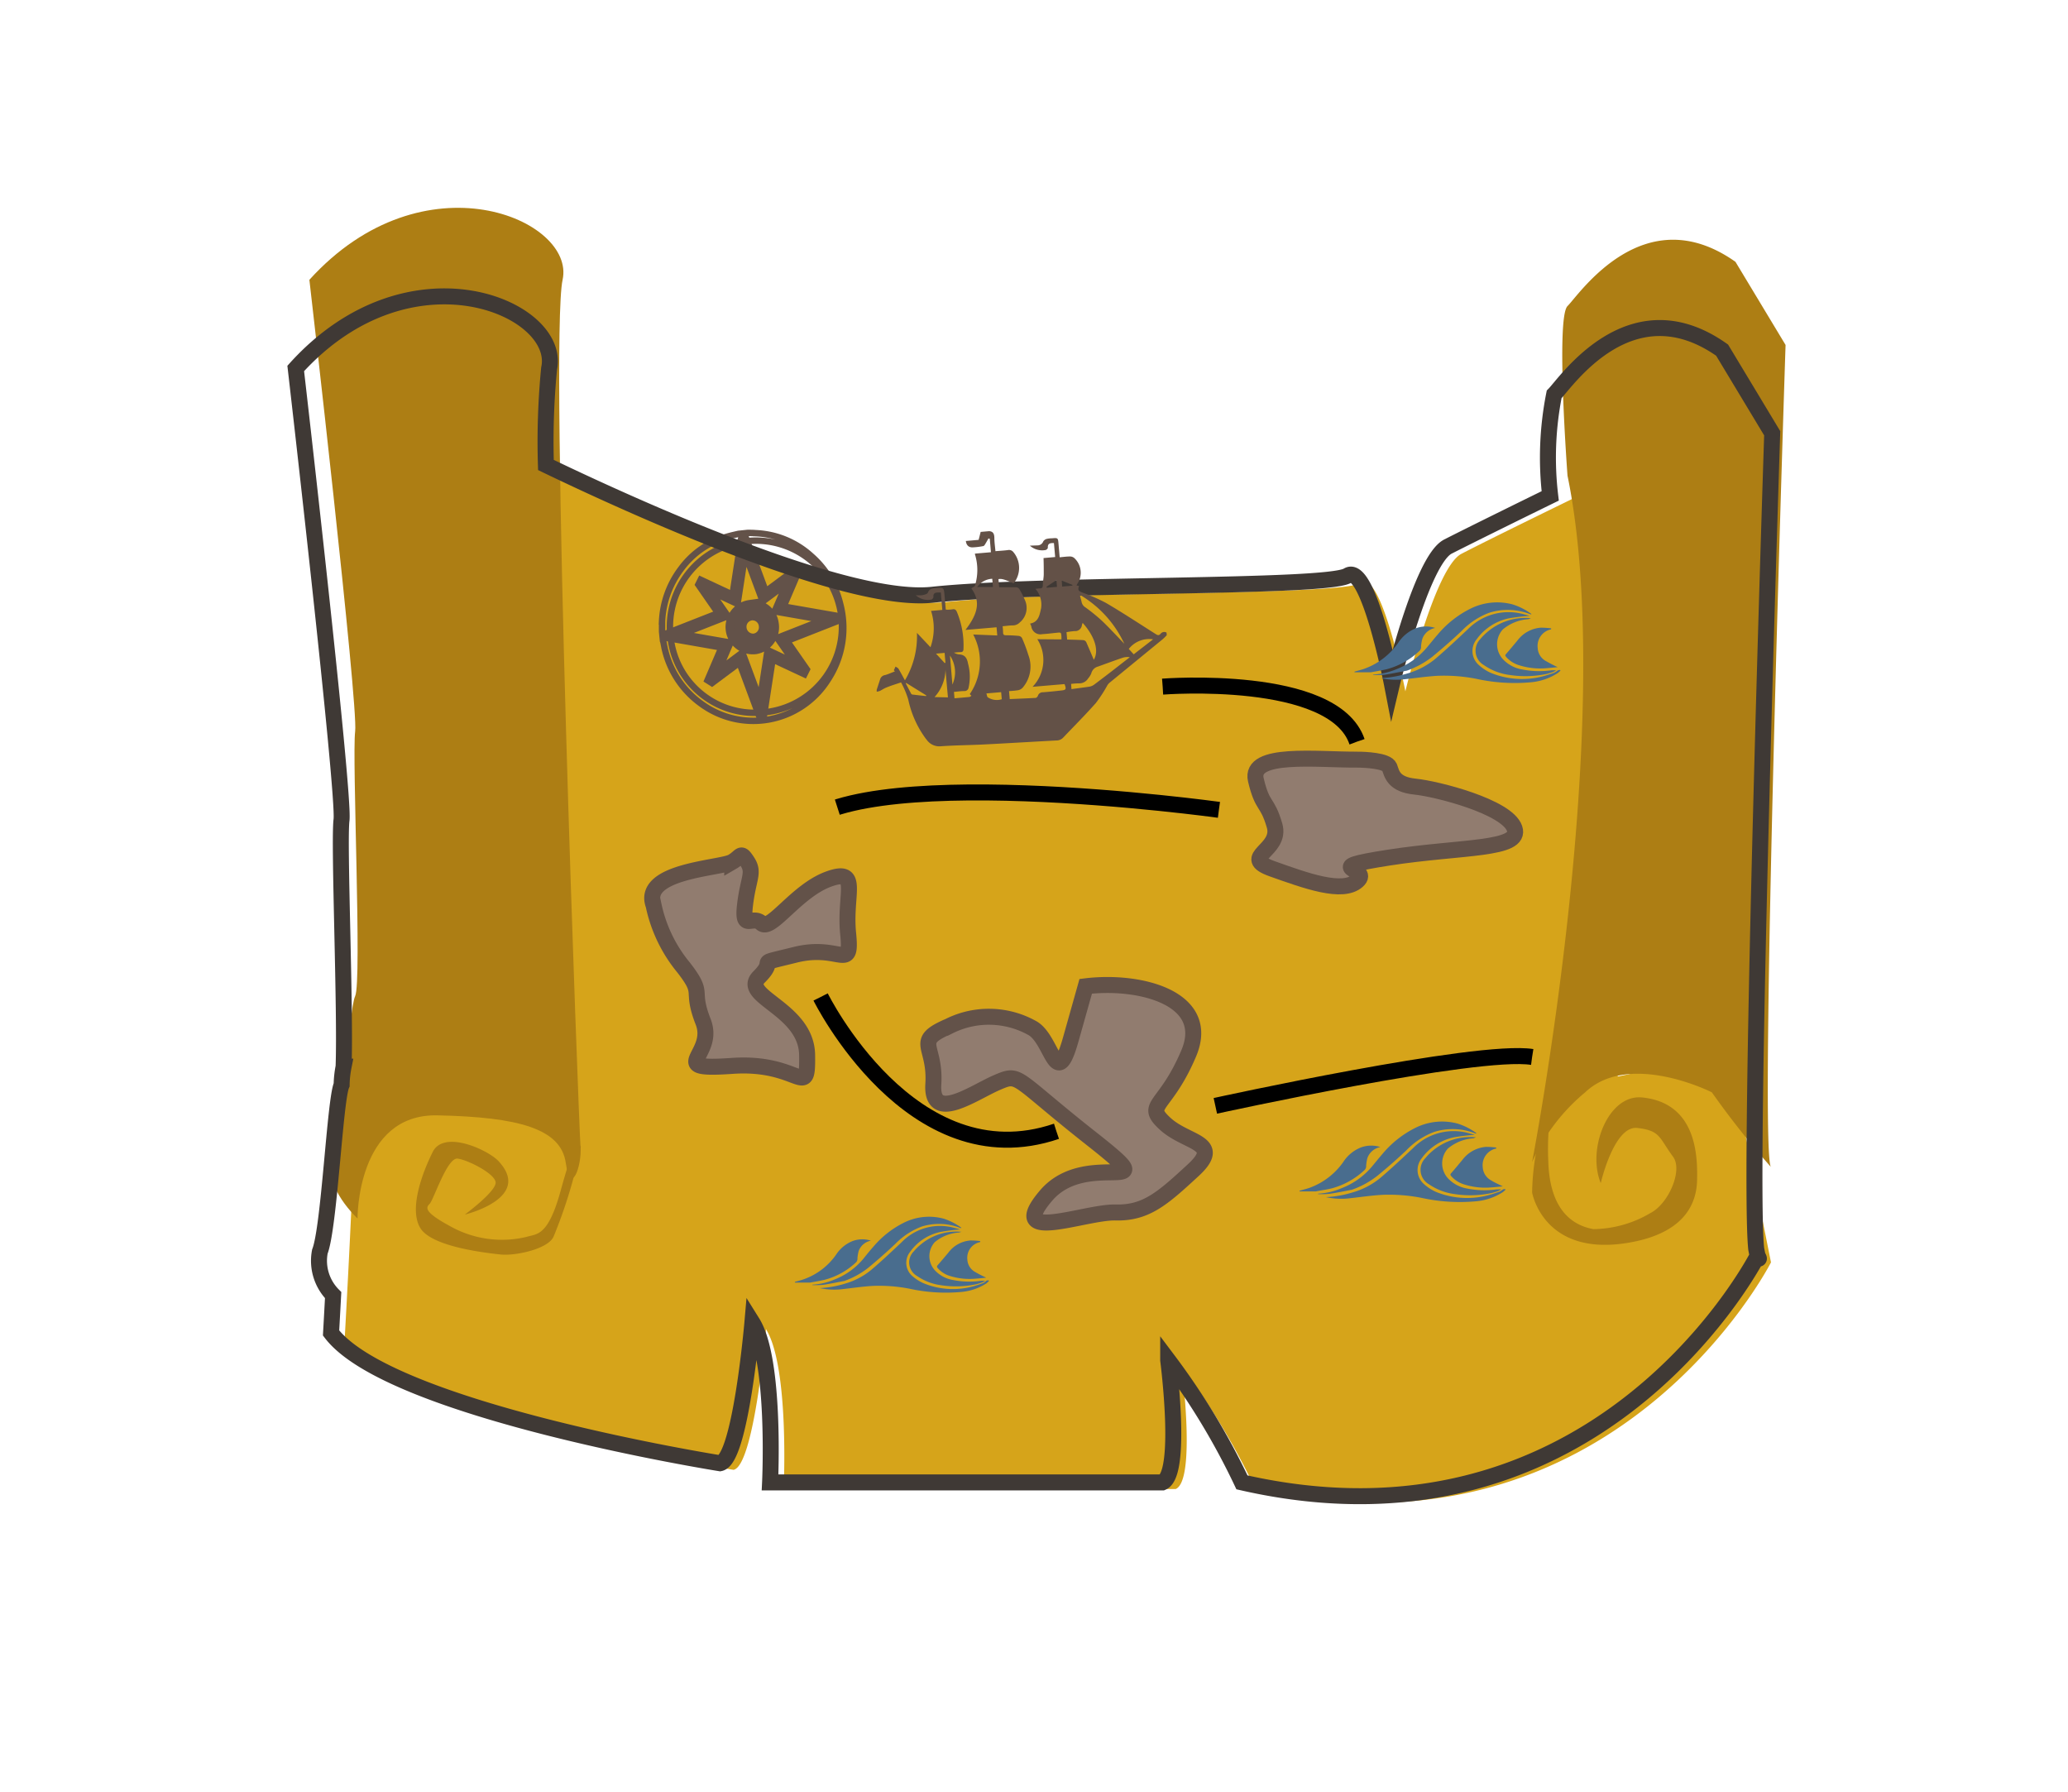 <svg height="56.04" viewBox="0 0 64.69 56.04" width="64.69" xmlns="http://www.w3.org/2000/svg" xmlns:xlink="http://www.w3.org/1999/xlink"><filter id="a" filterUnits="userSpaceOnUse" height="53.267" width="62.612" x="1.784" y="2.743"><feOffset dy="3"/><feGaussianBlur result="blur" stdDeviation="3"/><feFlood flood-opacity=".161"/><feComposite in2="blur" operator="in"/><feComposite in="SourceGraphic"/></filter><filter id="b" filterUnits="userSpaceOnUse" height="56.04" width="64.69" x="0" y="0"><feOffset dy="3"/><feGaussianBlur result="blur-2" stdDeviation="3"/><feFlood flood-opacity=".161"/><feComposite in2="blur-2" operator="in"/><feComposite in="SourceGraphic"/></filter><g filter="url(#a)" transform="translate(.001 .003)"><path d="m71.883 119.982s9.77 4.955 13.18 4.595 12.35-.185 12.994-.6 1.384 3.393 1.384 3.393.923-3.867 1.751-4.3 3.6-1.782 3.6-1.782l1.291 7.554v10.574l3.488-.721 1.307 6.535s-4.906 9.645-16.129 7.087a22.058 22.058 0 0 0 -2.307-3.821s.461 3.547-.185 3.822h-12.264s.185-3.815-.553-5c0 0-.368 4.273-1.014 4.4 0 0-10.321-1.637-12.166-4.075 0 0 .331-5.825.331-7.76s2.711-6.288 2.527-9.974.645-7.682.553-8.633 0-3.8 0-3.8z" fill="#d6a41a" transform="translate(-55.48 -108.75)"/></g><path d="m550.449 108.69s-.369-4.939 0-5.305 2.383-3.411 5.254-1.384l1.567 2.6s-.83 25.074-.461 25.707a27.333 27.333 0 0 1 -1.845-2.332s-2.581-1.307-3.963 0a6.074 6.074 0 0 0 -1.659 2.178s2.674-13.854 1.107-21.464z" fill="#ad7e14" transform="translate(-501.415 -93.812)"/><path d="m549.064 452.92s.341 1.99 2.949 1.582c1.868-.293 2.2-1.283 2.212-1.98.014-.727-.008-2.407-1.726-2.575-1.059-.1-1.724 1.619-1.288 2.679 0 0 .415-1.807 1.143-1.724s.673.294 1.119.9c.315.424-.148 1.482-.714 1.764a3.578 3.578 0 0 1 -1.777.5c-.56-.1-1.375-.5-1.413-2.149a8.21 8.21 0 0 1 .15-1.967 7.631 7.631 0 0 0 -.655 2.97z" fill="#ad7e14" transform="translate(-501.137 -415.623)"/><path d="m96.75 470.533s2.135-.512 1.054-1.672c-.329-.352-1.707-.989-2.057-.289s-.752 1.827-.377 2.4 2.037.759 2.5.809 1.514-.175 1.664-.576a15.219 15.219 0 0 0 .846-2.8c-.13-.118-.235-.06-.635 1.392s-.759 1.332-1.059 1.432a3.3 3.3 0 0 1 -2.279-.271c-.952-.5-.881-.637-.756-.763s.55-1.461.876-1.413 1.136.454 1.186.73-.963 1.021-.963 1.021z" fill="#ad7e14" transform="translate(-82.21 -432.545)"/><path d="m51.88 90.577s1.534 13.3 1.432 14.122.215 7.821 0 8.282-.384 4.449-.681 5.215.755 1.739.755 1.739-.028-3.278 2.5-3.225 3.861.412 4.014 1.485.512.1.461-.511-.973-25.225-.56-27.108-4.342-3.946-7.921.001z" fill="#ad7e14" transform="translate(-42.202 -81.826)"/><path d="m198.034 220.57c.087 0 .173 0 .26.008a2.749 2.749 0 0 1 1.735.717 2.868 2.868 0 0 1 .9 1.479 2.945 2.945 0 0 1 -.39 2.4 2.753 2.753 0 0 1 -3.953.739 2.9 2.9 0 0 1 -1.126-1.659c-.022-.082-.035-.165-.052-.248 0-.021-.012-.042-.018-.062l-.029-.288c0-.022 0-.043 0-.065v-.253a2.938 2.938 0 0 1 .585-1.633 2.742 2.742 0 0 1 1.554-1.046c.084-.022.168-.04.252-.06zm.432 5.618a2.691 2.691 0 1 0 -2.845-2.412 2.647 2.647 0 0 0 2.845 2.412z" fill="none" stroke="#635249" stroke-miterlimit="10" stroke-width=".2" transform="translate(-174.651 -203.902)"/><path d="m202.448 226.465 1.717.3v.015l-1.624.638.659.947-.006.012-1.028-.48c-.092.6-.183 1.189-.274 1.781h-.013l-.627-1.691-.909.677-.011-.007.455-1.063-1.717-.3v-.014l1.623-.637-.658-.948.006-.012 1.028.48.274-1.781h.013l.627 1.691.909-.676.01.007zm-.913-.081a.653.653 0 0 0 .181 1.294.653.653 0 0 0 .521-.749.626.626 0 0 0 -.7-.545z" fill="none" stroke="#635249" stroke-miterlimit="10" stroke-width=".4" transform="translate(-178.076 -207.419)"/><path d="m227.923 253.907a.4.4 0 0 1 -.346.444.41.41 0 0 1 -.437-.368.4.4 0 0 1 .35-.444.4.4 0 0 1 .433.368z" fill="none" stroke="#635249" stroke-miterlimit="10" stroke-width=".4" transform="translate(-203.986 -234.335)"/><g filter="url(#b)" transform="translate(.001 .003)"><path d="m92.136 115.028c-.263-2.439.5-25.51.5-25.51l-1.567-2.6c-2.867-2.027-4.885 1.014-5.254 1.384a10.141 10.141 0 0 0 -.123 3.175c-.8.391-2.561 1.258-3.2 1.585-.83.426-1.751 4.3-1.751 4.3s-.737-3.8-1.384-3.393-9.585.235-12.994.6c-2.711.286-9.442-2.786-12.087-4.059a23.594 23.594 0 0 1 .1-3.019c.408-1.888-4.348-3.951-7.926 0 0 0 1.534 13.3 1.432 14.122-.088.7.131 5.935.065 7.715a3.164 3.164 0 0 0 -.061.568c-.209.461-.384 4.449-.681 5.216a1.525 1.525 0 0 0 .415 1.362c-.038.715-.065 1.183-.065 1.183 1.845 2.434 12.166 4.075 12.166 4.075.645-.13 1.014-4.4 1.014-4.4.737 1.181.553 5 .553 5h12.269c.645-.275.185-3.822.185-3.822a22.029 22.029 0 0 1 2.307 3.82c10.824 2.469 15.771-6.415 16.111-7.05.068.077.084.077.018-.036z" fill="none" stroke="#3f3935" stroke-miterlimit="10" stroke-width=".5" transform="translate(-37.2 -78.97)"/></g><path d="m442.346 313.977c-1.263.008-3.391-.257-3.181.632s.351.631.584 1.426-1.123.983-.07 1.356 2.2.8 2.666.374-1.286-.374.982-.725 4.163-.231 3.929-.912-2.432-1.239-3.11-1.307-.725-.4-.8-.607-.79-.238-1-.237z" fill="#917c6f" transform="translate(-399.698 -290.099)"/><path d="m439.975 312.4c-1.262.008-3.391-.257-3.18.632s.351.631.584 1.426-1.123.982-.07 1.356 2.2.795 2.666.374-1.286-.374.983-.725 4.163-.231 3.929-.912-2.433-1.239-3.111-1.307-.725-.4-.8-.608-.79-.236-1.001-.236z" fill="none" stroke="#635249" stroke-miterlimit="10" stroke-width=".5" transform="translate(-397.51 -288.641)"/><path d="m194.7 353.636c-.351.2-2.858.271-2.46 1.355a4.522 4.522 0 0 0 .936 1.946c.69.887.2.64.615 1.7s-1.233 1.531.91 1.377 2.365 1.109 2.34-.344-2.119-1.823-1.5-2.439-.271-.345 1.133-.692 1.774.567 1.651-.665.394-2.07-.615-1.7-1.8 1.655-2.1 1.381-.615.271-.517-.567.3-1.009.077-1.355-.176-.17-.47.003z" fill="#917c6f" transform="translate(-171.73 -326.551)"/><path d="m193.869 351.971c-.351.205-2.858.271-2.46 1.355a4.522 4.522 0 0 0 .936 1.946c.69.887.2.64.615 1.7s-1.23 1.528.912 1.38 2.364 1.108 2.34-.345-2.118-1.823-1.5-2.439-.271-.344 1.133-.692 1.774.567 1.65-.665.394-2.069-.615-1.7-1.8 1.651-2.094 1.38-.615.271-.517-.567.3-1.01.077-1.355-.182-.169-.477.002z" fill="none" stroke="#635249" stroke-miterlimit="10" stroke-width=".5" transform="translate(-170.964 -325.015)"/><path d="m310.4 406.275c1.684-.207 3.957.363 3.221 2.1s-1.409 1.58-.735 2.2 1.832.57.877 1.451-1.473 1.347-2.431 1.321-3.471 1-2.176-.524 3.9.16 1.429-1.781-2.23-2.072-2.957-1.761-2.072 1.295-1.994.052-.647-1.321.492-1.813a2.78 2.78 0 0 1 2.59.052c.647.337.751 2.02 1.218.362z" fill="#917c6f" transform="translate(-276.298 -375.291)"/><path d="m308.646 404.512c1.684-.208 3.957.363 3.221 2.1s-1.409 1.58-.735 2.2 1.832.57.877 1.451-1.473 1.348-2.431 1.323-3.471 1-2.176-.524 3.893.161 1.428-1.781-2.23-2.072-2.957-1.761-2.072 1.295-1.994.052-.647-1.321.492-1.813a2.781 2.781 0 0 1 2.59.052c.647.337.751 2.021 1.217.363z" fill="none" stroke="#635249" stroke-miterlimit="10" stroke-width=".5" transform="translate(-274.683 -373.664)"/><path d="m262.674 326.682s-11.763-1.626-13.264.742" fill="none" stroke="#000" stroke-dasharray="12" stroke-miterlimit="10" stroke-width=".5" transform="translate(-224.545 -301.353)"/><path d="m259.9 409.36s2.836 5.744 7.375 4.2" fill="none" stroke="#000" stroke-dasharray="12" stroke-miterlimit="10" stroke-width=".5" transform="translate(-234.229 -378.177)"/><path d="m420.49 434.941s8.2-1.8 9.909-1.529" fill="none" stroke="#000" stroke-dasharray="12" stroke-miterlimit="10" stroke-width=".5" transform="translate(-382.472 -400.354)"/><path d="m285.86 219.883.264-.023c.13.008.161.089.164.205 0 .141.022.281.034.421.143-.012.269-.018.393-.035a.171.171 0 0 1 .168.064.768.768 0 0 1 .008.976c-.3-.128-.376-.149-.475-.131l.022.253h.518a.145.145 0 0 1 .107.048 2.779 2.779 0 0 1 .181.354.59.59 0 0 1 -.161.7.3.3 0 0 1 -.207.092c-.108 0-.215.017-.33.027a1.9 1.9 0 0 1 .015.194c0 .068.028.088.091.088.132 0 .264.007.4.02a.139.139 0 0 1 .1.065 4.843 4.843 0 0 1 .2.533 1.013 1.013 0 0 1 -.181 1.024.265.265 0 0 1 -.143.077 2.813 2.813 0 0 1 -.281.027l.022.25c.273-.012.538-.022.809-.037.026 0 .061-.038.072-.066a.154.154 0 0 1 .154-.11c.193-.014.384-.035.579-.056.148-.015.162-.042.1-.2l-1 .085a1.211 1.211 0 0 0 .149-1.489l.755.006v-.077c-.009-.145-.009-.145-.154-.13s-.3.035-.446.043a.287.287 0 0 1 -.344-.246.667.667 0 0 0 -.038-.085c.272-.045.3-.283.345-.479a.748.748 0 0 0 -.179-.609c.048 0 .09-.012.133-.011.067 0 .1-.023.1-.095 0-.115.027-.231.029-.345 0-.168 0-.337-.007-.51l.364-.032-.038-.437c-.108 0-.2 0-.191.148 0 .021-.036.057-.062.068a.576.576 0 0 1 -.5-.135l.231-.008a.193.193 0 0 0 .189-.128.193.193 0 0 1 .113-.077.8.8 0 0 1 .162-.017c.179-.016.185-.012.2.163.012.141.025.281.037.431.125-.011.231-.027.334-.025a.2.2 0 0 1 .135.06.624.624 0 0 1 .081.8c-.008.014-.013.029-.022.048l.077.012c-.041.135-.023.154.108.209a5.6 5.6 0 0 1 .735.323c.527.308 1.039.647 1.556.974.059.038.1.054.154-.011a.145.145 0 0 1 .185-.035l.007.081a1.629 1.629 0 0 1 -.121.121l-1.672 1.37a.308.308 0 0 0 -.065.077 4.355 4.355 0 0 1 -.36.554c-.328.371-.68.722-1.022 1.082a.285.285 0 0 1 -.208.089c-.75.04-1.5.086-2.25.124-.461.024-.918.025-1.375.058a.482.482 0 0 1 -.442-.211c-.006-.008-.014-.015-.02-.023a3.153 3.153 0 0 1 -.551-1.226 2.8 2.8 0 0 0 -.226-.538c-.162.055-.314.1-.461.161-.071.027-.134.073-.2.105a.489.489 0 0 1 -.1.025v-.062c.035-.109.072-.218.107-.327a.188.188 0 0 1 .154-.131c.105-.029.206-.077.308-.115l-.033-.036.053-.115c.032.023.077.04.094.071.068.114.128.231.2.359a2.691 2.691 0 0 0 .375-1.484l.424.449a1.778 1.778 0 0 0 .018-1.136l.352-.031-.047-.545h-.072c-.091 0-.173.014-.158.142a.126.126 0 0 1 -.055.077.56.56 0 0 1 -.5-.135 1.142 1.142 0 0 0 .206 0c.062-.013.158-.035.173-.077.048-.128.145-.137.251-.145.251-.018.251-.018.272.234.013.148.026.3.038.437l.04.006c.061 0 .122-.005.183-.014s.094.015.123.077a2.72 2.72 0 0 1 .208 1.164c0 .077-.035.1-.105.1s-.128.01-.192.015a.375.375 0 0 0 .154.055c.192.007.256.12.287.293a1.559 1.559 0 0 1 .016.746.127.127 0 0 1 -.135.108c-.108 0-.215.017-.323.026l.017.2c.161-.014.314-.025.466-.042.022 0 .042-.024.064-.036l-.052-.053a1.8 1.8 0 0 0 .107-1.864l.753.03-.022-.256-.973.083c.321-.422.524-.84.183-1.3.047-.034.111-.057.114-.086a1.653 1.653 0 0 0 0-.979v-.022l.5-.043-.018-.214-.018-.206-.041-.012c-.029.051-.056.1-.088.154-.02.032-.042.077-.071.085a2.152 2.152 0 0 1 -.344.041c-.119 0-.188-.068-.205-.2l.4-.035zm2.84 4.917c.195-.027.379-.049.563-.077a.345.345 0 0 0 .145-.062c.266-.2.529-.4.793-.608l.324-.251a.5.5 0 0 0 -.217.015c-.26.088-.517.184-.776.277a.292.292 0 0 0 -.211.211.56.56 0 0 1 -.1.161.324.324 0 0 1 -.291.154 1.866 1.866 0 0 0 -.241.018zm.7-.919c.185-.317-.013-.778-.35-1.153-.008.025-.018.046-.023.068a.21.21 0 0 1 -.225.189 2.114 2.114 0 0 0 -.257.034l.02.231c.175.005.342.008.507.018a.121.121 0 0 1 .088.058c.083.186.161.374.238.553zm.953-.5a3.466 3.466 0 0 0 -1.393-1.532c.024.1.045.164.058.231a.255.255 0 0 0 .119.164 5.638 5.638 0 0 1 .521.423c.239.229.463.474.694.713zm.9-.138a.811.811 0 0 0 -.76.3l.154.169zm-6.834 1.806.417.01-.077-.863a1.315 1.315 0 0 1 -.341.852zm2.081-.154-.461.04c.017.048.019.108.046.123a.514.514 0 0 0 .435.058zm-2.97-.288-.015.011c.057.109.113.218.171.327a.058.058 0 0 0 .039.025c.142.017.284.032.427.048l.006-.022zm2.22-3h.494l-.022-.258a.615.615 0 0 0 -.472.257zm-.774 3.05a.934.934 0 0 0 -.077-.907zm-.242-.672.024-.01-.026-.308-.269.023zm3.514-2.383-.018-.21-.315.208.015.029zm.16-.009.317-.028.008-.024-.337-.136z" fill="#635147" transform="translate(-255.183 -203.247)"/><path d="m399.05 282.706s5.352-.417 6.079 1.721" fill="none" stroke="#000" stroke-dasharray="12" stroke-miterlimit="10" stroke-width=".5" transform="translate(-362.68 -261.231)"/><g fill="#496d8e"><path d="m493.354 254.6.061-.01.015.023a.934.934 0 0 1 -.087.077 1.834 1.834 0 0 1 -.828.286 5.574 5.574 0 0 1 -1.724-.108 5.228 5.228 0 0 0 -1.23-.092c-.332.021-.663.07-.994.105a2.236 2.236 0 0 1 -.757-.033 3.436 3.436 0 0 0 .837-.148 2.409 2.409 0 0 0 .866-.454c.353-.3.687-.615 1.023-.931a1.779 1.779 0 0 1 1.734-.469c.072.018.143.038.2.054a6.487 6.487 0 0 0 -.654.077 1.665 1.665 0 0 0 -1.01.658.581.581 0 0 0 .085.816 1.4 1.4 0 0 0 .358.231 2.574 2.574 0 0 0 1.758.072c.077-.026.158-.048.231-.077a.739.739 0 0 0 .116-.077z" transform="translate(-444.616 -233.638)"/><path d="m485.654 250.955c-.235.044-.467.094-.7.129a2.756 2.756 0 0 1 -.357.007s0 0 0-.006a.007.007 0 0 1 0-.007 2.209 2.209 0 0 0 .737-.171 2.343 2.343 0 0 0 .956-.688c.109-.131.215-.265.328-.394a3.2 3.2 0 0 1 1.028-.81 1.874 1.874 0 0 1 1.316-.131 2 2 0 0 1 .589.3c-.008.006-.01.01-.012.01-.019 0-.038-.009-.057-.015a1.927 1.927 0 0 0 -1.251-.035 2.338 2.338 0 0 0 -.87.575c-.294.278-.6.544-.91.8a2.781 2.781 0 0 1 -.797.436z" transform="translate(-441.644 -229.98)"/><path d="m528.077 255.261a1.384 1.384 0 0 0 -.8.321.69.69 0 0 0 .023.951 1.062 1.062 0 0 0 .583.3 2.731 2.731 0 0 0 .9.028c.054-.006.108 0 .162-.007a.476.476 0 0 1 -.088.056c-.065.025-.134.042-.2.061a3.232 3.232 0 0 1 -1.163.035 1.808 1.808 0 0 1 -.807-.308.519.519 0 0 1 -.109-.82 1.607 1.607 0 0 1 .21-.212 1.837 1.837 0 0 1 1.37-.437z" transform="translate(-480.267 -235.895)"/><path d="m539.893 259.19a.529.529 0 0 0 -.421.581.493.493 0 0 0 .271.419 3.914 3.914 0 0 0 .356.183c-.132.012-.25.025-.367.034a2.188 2.188 0 0 1 -.86-.1.872.872 0 0 1 -.385-.251c-.03-.035-.042-.059 0-.1.118-.134.231-.271.347-.41a1.01 1.01 0 0 1 .74-.408 2.618 2.618 0 0 1 .319.022z" transform="translate(-491.371 -239.507)"/><path d="m477.591 260.057h-.511v-.02c.1-.03.211-.055.313-.092a2.2 2.2 0 0 0 1.055-.809 1.183 1.183 0 0 1 .56-.458.923.923 0 0 1 .6-.008.528.528 0 0 0 -.405.344 1.307 1.307 0 0 0 -.04.241.165.165 0 0 1 -.058.141 2.393 2.393 0 0 1 -1.011.564c-.166.04-.335.065-.503.097z" transform="translate(-434.711 -239.03)"/><path d="m264.769 504.162.058-.008.014.022a.938.938 0 0 1 -.082.077 1.723 1.723 0 0 1 -.777.266 5.311 5.311 0 0 1 -1.624-.1 4.949 4.949 0 0 0 -1.158-.088c-.313.019-.624.065-.936.1a2.121 2.121 0 0 1 -.714-.032 3.186 3.186 0 0 0 .788-.139 2.275 2.275 0 0 0 .816-.427c.332-.28.647-.58.964-.877a1.668 1.668 0 0 1 1.633-.442c.068.016.135.035.191.051a6.021 6.021 0 0 0 -.615.077 1.568 1.568 0 0 0 -.95.62.549.549 0 0 0 .077.769 1.365 1.365 0 0 0 .338.215 2.4 2.4 0 0 0 1.656.068c.077-.025.148-.046.22-.077a.591.591 0 0 0 .101-.075z" transform="translate(-233.905 -464.112)"/><path d="m257.526 500.762c-.221.042-.441.089-.663.121a2.441 2.441 0 0 1 -.336.007v-.005a.029.029 0 0 1 0-.007 2.07 2.07 0 0 0 .692-.161 2.213 2.213 0 0 0 .9-.646c.1-.124.2-.25.308-.371a3.011 3.011 0 0 1 .968-.763 1.762 1.762 0 0 1 1.24-.123 1.952 1.952 0 0 1 .554.284l-.01.01c-.018 0-.036-.008-.054-.015a1.821 1.821 0 0 0 -1.179-.032 2.253 2.253 0 0 0 -.82.538c-.277.261-.564.514-.857.756a2.623 2.623 0 0 1 -.743.407z" transform="translate(-231.115 -460.698)"/><path d="m297.471 504.829a1.307 1.307 0 0 0 -.75.3.654.654 0 0 0 .022.9 1 1 0 0 0 .549.284 2.585 2.585 0 0 0 .85.027c.051-.006.1 0 .154-.007a.424.424 0 0 1 -.083.053c-.062.023-.125.039-.188.058a3.038 3.038 0 0 1 -1.1.033 1.7 1.7 0 0 1 -.76-.291.487.487 0 0 1 -.1-.769 1.62 1.62 0 0 1 .2-.2 1.731 1.731 0 0 1 1.291-.411z" transform="translate(-267.48 -466.279)"/><path d="m308.608 508.506a.5.5 0 0 0 -.4.547.469.469 0 0 0 .255.394 3.675 3.675 0 0 0 .336.172c-.125.012-.235.025-.346.032a2.051 2.051 0 0 1 -.81-.092.81.81 0 0 1 -.359-.236c-.028-.032-.039-.055 0-.1.112-.126.22-.256.328-.384a.951.951 0 0 1 .7-.384 2.325 2.325 0 0 1 .3.02z" transform="translate(-277.948 -469.658)"/><path d="m249.892 509.29h-.482v-.022c.1-.028.2-.052.294-.087a2.076 2.076 0 0 0 .994-.762 1.107 1.107 0 0 1 .527-.431.878.878 0 0 1 .564-.008.507.507 0 0 0 -.384.324 1.228 1.228 0 0 0 -.038.231.154.154 0 0 1 -.055.132 2.267 2.267 0 0 1 -.953.531c-.15.039-.31.061-.467.092z" transform="translate(-224.545 -469.176)"/><path d="m471.022 465.743.061-.009.014.023a.772.772 0 0 1 -.087.077 1.831 1.831 0 0 1 -.825.283 5.607 5.607 0 0 1 -1.725-.108 5.226 5.226 0 0 0 -1.23-.092c-.332.02-.662.069-.993.105a2.241 2.241 0 0 1 -.757-.034 3.392 3.392 0 0 0 .837-.148 2.414 2.414 0 0 0 .866-.454c.352-.3.687-.615 1.023-.931a1.778 1.778 0 0 1 1.733-.47l.2.055a6.324 6.324 0 0 0 -.654.077 1.668 1.668 0 0 0 -1.01.658.583.583 0 0 0 .085.816 1.428 1.428 0 0 0 .358.231 2.575 2.575 0 0 0 1.758.072c.077-.026.154-.049.231-.077a.628.628 0 0 0 .115-.074z" transform="translate(-424.003 -428.546)"/><path d="m463.3 462.169c-.231.044-.467.094-.7.128a2.616 2.616 0 0 1 -.357.008s0 0 0-.006v-.007a2.2 2.2 0 0 0 .738-.172 2.344 2.344 0 0 0 .955-.685c.109-.131.216-.265.328-.394a3.2 3.2 0 0 1 1.028-.81 1.872 1.872 0 0 1 1.317-.131 1.993 1.993 0 0 1 .588.3c-.007.007-.009.011-.011.01-.019 0-.038-.008-.057-.015a1.93 1.93 0 0 0 -1.252-.035 2.346 2.346 0 0 0 -.87.574q-.441.417-.91.8a2.769 2.769 0 0 1 -.797.435z" transform="translate(-421.012 -424.958)"/><path d="m505.72 466.439a1.392 1.392 0 0 0 -.8.32.692.692 0 0 0 .022.952 1.068 1.068 0 0 0 .583.3 2.738 2.738 0 0 0 .9.028c.053-.006.108 0 .161-.007a.491.491 0 0 1 -.088.056c-.065.024-.133.042-.2.061a3.239 3.239 0 0 1 -1.164.035 1.812 1.812 0 0 1 -.807-.308.519.519 0 0 1 -.108-.82 1.657 1.657 0 0 1 .209-.213 1.837 1.837 0 0 1 1.37-.436z" transform="translate(-459.628 -430.837)"/><path d="m517.529 470.409a.53.53 0 0 0 -.421.582.5.5 0 0 0 .271.419c.106.068.225.116.357.183-.133.012-.25.025-.367.033a2.19 2.19 0 0 1 -.86-.1.869.869 0 0 1 -.384-.251c-.03-.035-.042-.059 0-.1.118-.134.231-.272.347-.411a1.023 1.023 0 0 1 .741-.407 2.345 2.345 0 0 1 .319.022z" transform="translate(-470.726 -434.487)"/><path d="m455.241 471.22h-.511v-.02c.1-.031.211-.056.313-.092a2.21 2.21 0 0 0 1.056-.809 1.174 1.174 0 0 1 .56-.457.932.932 0 0 1 .6-.009.532.532 0 0 0 -.406.344 1.328 1.328 0 0 0 -.039.241.168.168 0 0 1 -.058.141 2.408 2.408 0 0 1 -1.012.564c-.166.042-.336.062-.503.097z" transform="translate(-414.079 -433.957)"/></g></svg>